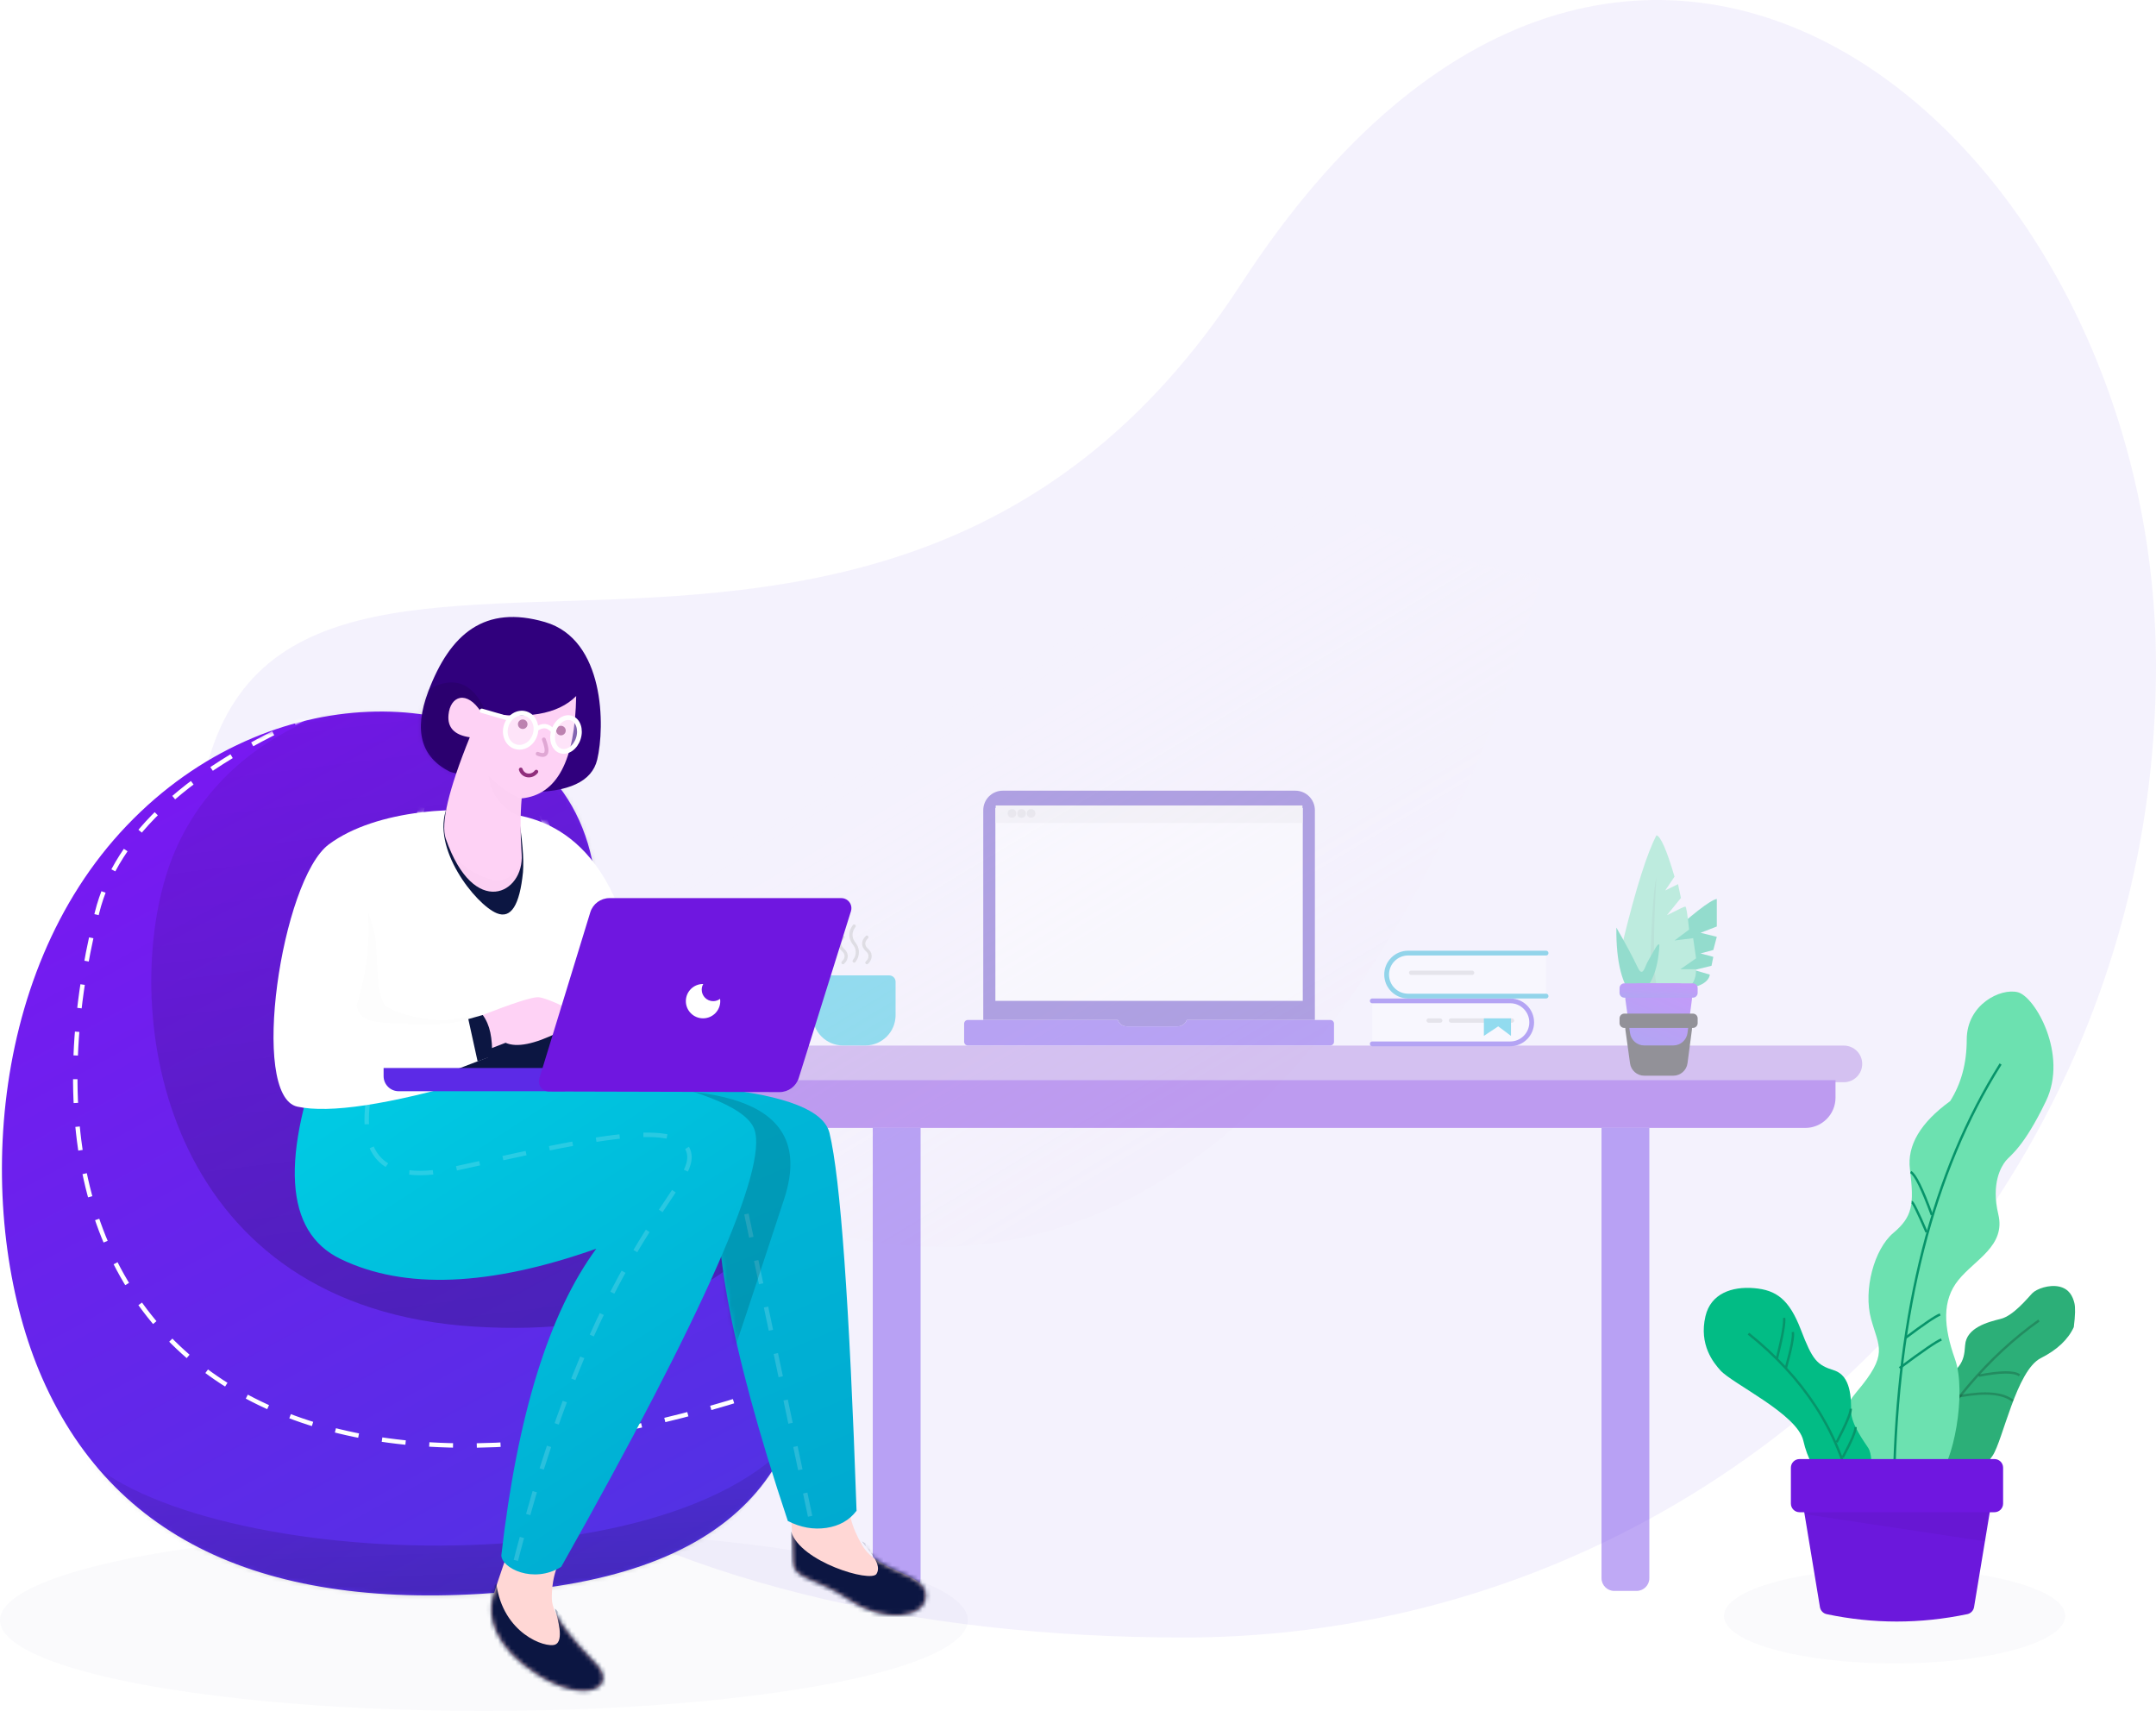 <?xml version="1.0" encoding="UTF-8"?>
<svg width="499px" height="396px" viewBox="0 0 499 396" version="1.1" xmlns="http://www.w3.org/2000/svg" xmlns:xlink="http://www.w3.org/1999/xlink">
    <!-- Generator: Sketch 52.2 (67145) - http://www.bohemiancoding.com/sketch -->
    <title>img_good_company</title>
    <desc>Created with Sketch.</desc>
    <defs>
        <path d="M228.95,379 C353.242,379 454,278.332 454,154.151 C454,29.97 331.422,-71.531 242.309,65.613 C153.197,202.757 0,78.576 0,202.757 C0,326.938 104.658,379 228.95,379 Z" id="path-1"></path>
        <linearGradient x1="27.755%" y1="28.837%" x2="-36.947%" y2="171.826%" id="linearGradient-3">
            <stop stop-color="#FFFFFF" stop-opacity="0" offset="0%"></stop>
            <stop stop-color="#5818BE" offset="100%"></stop>
        </linearGradient>
        <linearGradient x1="83.33%" y1="-6.262%" x2="25.21%" y2="111.167%" id="linearGradient-4">
            <stop stop-color="#7F14F4" offset="0%"></stop>
            <stop stop-color="#4D35E2" offset="100%"></stop>
        </linearGradient>
        <path d="M3.538,0 L12.352,0 C14.185,-3.36596913e-16 15.67,1.485 15.67,3.318 C15.67,3.463 15.661,3.607 15.642,3.751 L14.623,11.488 C14.405,13.139 12.998,14.373 11.333,14.373 L4.605,14.373 C2.948,14.373 1.545,13.15 1.319,11.509 L0.251,3.771 C0.001,1.956 1.269,0.282 3.085,0.031 C3.235,0.01 3.386,4.71952301e-16 3.538,4.4408921e-16 Z" id="path-5"></path>
        <filter x="-168.3%" y="-132.2%" width="436.6%" height="461.8%" filterUnits="objectBoundingBox" id="filter-7">
            <feOffset dx="0" dy="7" in="SourceAlpha" result="shadowOffsetOuter1"></feOffset>
            <feGaussianBlur stdDeviation="7.5" in="shadowOffsetOuter1" result="shadowBlurOuter1"></feGaussianBlur>
            <feColorMatrix values="0 0 0 0 0   0 0 0 0 0   0 0 0 0 0  0 0 0 0.09 0" type="matrix" in="shadowBlurOuter1"></feColorMatrix>
        </filter>
        <path d="M1.844,34.274 L17.713,34.274 C18.323,34.274 18.819,34.769 18.819,35.38 L18.819,36.485 C18.819,37.096 18.323,37.591 17.713,37.591 L1.844,37.591 C1.233,37.591 0.738,37.096 0.738,36.485 L0.738,35.38 C0.738,34.769 1.233,34.274 1.844,34.274 Z" id="path-8"></path>
        <filter x="-143.8%" y="-572.8%" width="387.6%" height="1667.8%" filterUnits="objectBoundingBox" id="filter-9">
            <feOffset dx="0" dy="7" in="SourceAlpha" result="shadowOffsetOuter1"></feOffset>
            <feGaussianBlur stdDeviation="7.5" in="shadowOffsetOuter1" result="shadowBlurOuter1"></feGaussianBlur>
            <feColorMatrix values="0 0 0 0 0   0 0 0 0 0   0 0 0 0 0  0 0 0 0.09 0" type="matrix" in="shadowBlurOuter1"></feColorMatrix>
        </filter>
        <path d="M0.996,0.377 L47.114,0.377 L41.89,31.959 C41.756,32.774 41.133,33.422 40.325,33.591 C34.852,34.73 29.41,35.3 24,35.3 C18.594,35.3 13.188,34.731 7.782,33.593 L7.782,33.593 C6.975,33.423 6.355,32.776 6.221,31.962 L0.996,0.377 Z" id="path-10"></path>
        <path d="M57.993,88.671 C22.692,97.31 3.826,109.584 1.396,125.493 C-5.09,167.956 10.135,197.572 65.986,203.375 C121.836,209.177 160.173,194.035 177.609,154.252 C192.808,119.575 191.468,61.377 158.002,26.367 C124.536,-8.644 75.774,-5.77 57.993,17.362 C46.14,32.784 46.14,56.553 57.993,88.671 Z" id="path-12"></path>
        <linearGradient x1="94.634%" y1="-37.639%" x2="75.737%" y2="100%" id="linearGradient-14">
            <stop stop-color="#000000" stop-opacity="0" offset="0%"></stop>
            <stop stop-color="#000000" stop-opacity="0.01" offset="8.734%"></stop>
            <stop stop-color="#000000" stop-opacity="0.2" offset="100%"></stop>
        </linearGradient>
        <path d="M34.925,36.644 C41.7,33.273 43.393,27.087 40.006,18.085 C34.925,4.582 26.875,-2.071 12.973,1.973 C-0.929,6.017 -0.929,26.239 0.893,33.831 C2.107,38.893 7.501,41.401 17.073,41.357 L34.925,36.644 Z" id="path-15"></path>
        <path d="M18.337,0.331 C18.939,3.662 17.975,7.494 15.444,11.826 C11.647,18.324 0.705,18.127 0.705,23.444 C0.705,28.762 10.392,29.92 18.337,24.553 C26.282,19.187 31.468,19.816 31.468,15.556 C31.468,12.716 31.684,8.182 32.117,1.955 L18.337,0.331 Z" id="path-17"></path>
        <linearGradient x1="146.07%" y1="-170.101%" x2="19.429%" y2="130.746%" id="linearGradient-19">
            <stop stop-color="#00D3E9" offset="0%"></stop>
            <stop stop-color="#00A7CE" offset="100%"></stop>
        </linearGradient>
        <path d="M103.61,1.669 C41.59,-2.016 9.317,1.351 6.79,11.773 C4.264,22.195 2.178,51.336 0.532,99.196 C2.196,101.393 4.523,102.714 7.514,103.159 C10.504,103.604 13.478,103.072 16.435,101.563 C30.018,60.871 35.039,32.997 31.497,17.943 L103.61,1.669 Z" id="path-20"></path>
        <path d="M10.813,3.479 C11.652,5.598 12.072,8.04 12.072,10.804 C12.072,14.95 7.207,20.36 1.913,25.855 C-3.381,31.35 4.021,35.494 14.966,28.802 C25.91,22.11 26.853,14.542 25.772,10.804 C25.051,8.312 23.871,4.779 22.232,0.205 L10.813,3.479 Z" id="path-22"></path>
        <linearGradient x1="100%" y1="-19.584%" x2="21.82%" y2="116.055%" id="linearGradient-24">
            <stop stop-color="#00D3E9" offset="0%"></stop>
            <stop stop-color="#00A7CE" offset="100%"></stop>
        </linearGradient>
        <path d="M99.466,0.13 C110.403,28.235 109.366,45.431 96.355,51.717 C81.578,58.856 61.851,58.063 37.175,49.336 C48.117,64.21 55.441,87.858 59.148,120.281 C59.148,123.203 51.807,127.006 45.287,122.965 C12.273,64.362 -2.624,30.604 0.594,21.692 C3.813,12.779 36.77,5.591 99.466,0.13 Z" id="path-25"></path>
        <path d="M40.487,62.837 C60.246,68.558 73.846,70.612 81.286,68.999 C92.447,66.579 84.983,16.456 73.994,8.291 C63.004,0.126 42.798,-1.017 30.144,1.557 C20.603,3.498 1.874,11.123 0.905,58.603 L40.487,62.837 Z" id="path-27"></path>
        <path d="M1.669,1.397 C0.665,7.396 0.283,11.968 0.521,15.113 C1.287,22.783 3.308,25.947 6.586,24.604 C11.503,22.589 21.96,9.402 18.08,0.064 L1.669,1.397 Z" id="path-29"></path>
        <path d="M0.007,0.371 C0.257,15.348 4.463,23.242 12.623,24.053 C12.951,27.811 12.951,32.13 12.623,37.01 C12.014,46.058 23.634,52.164 30.193,33.385 C31.409,29.903 29.557,22.077 24.634,9.909 C28.191,9.399 29.833,7.67 29.56,4.722 C29.151,0.299 25.315,-1.095 21.995,4.099 C11.574,5.88 4.244,4.638 0.007,0.371 Z" id="path-31"></path>
        <path d="M2.352,0.011 L56.01,0.011 C58.056,0.011 59.863,1.346 60.463,3.302 L72.257,41.754 C72.634,42.983 71.943,44.286 70.714,44.663 C70.494,44.73 70.266,44.765 70.037,44.765 L16.673,44.906 C14.632,44.911 12.826,43.588 12.216,41.64 L0.13,3.035 C-0.254,1.808 0.429,0.501 1.657,0.117 C1.882,0.047 2.116,0.011 2.352,0.011 Z" id="path-33"></path>
    </defs>
    <g id="Page-1" stroke="none" stroke-width="1" fill="none" fill-rule="evenodd">
        <g id="01---Landing-Page" transform="translate(-756, -3101)">
            <g id="section---illustration" transform="translate(169, 3081)">
                <g id="section" transform="translate(4, 0)">
                    <g id="Illustration/img_good_company" transform="translate(583, 20)">
                        <g id="Group-37" opacity="0.5" transform="translate(272, 189.5) scale(-1, 1) translate(-272, -189.5) translate(45, 0)">
                            <mask id="mask-2" fill="white">
                                <use xlink:href="#path-1"></use>
                            </mask>
                            <use id="Oval-9" fill="#EAE5FB" transform="translate(227, 189.5) scale(-1, 1) translate(-227, -189.5) " xlink:href="#path-1"></use>
                            <path d="M376.528,138.042 C431.068,278.411 191.083,416.525 129.057,76.836 C123.358,45.627 118.237,20.522 113.353,-3.438 C112.783,-6.23 135.452,-10.703 176.027,14.107 C204.128,31.291 218.405,81.805 264.185,109.923 C294.706,128.669 332.153,138.042 376.528,138.042 Z" id="Path-17" fill="url(#linearGradient-3)" mask="url(#mask-2)"></path>
                        </g>
                        <g id="Group-67" opacity="0.4" transform="translate(163, 183)">
                            <path d="M4.238,59 L263.762,59 C266.102,59 268,60.898 268,63.238 L268,63.238 C268,65.579 266.102,67.476 263.762,67.476 L4.238,67.476 C1.898,67.476 2.86652399e-16,65.579 0,63.238 L0,63.238 C-2.86652399e-16,60.898 1.898,59 4.238,59 Z" id="Rectangle-22" fill="#A477DF" fill-rule="nonzero"></path>
                            <g id="macbook" transform="translate(60.146, 0)" fill-rule="nonzero">
                                <path d="M35.561,53.07 C35.868,53.925 36.679,54.544 37.637,54.544 L49.445,54.544 C50.403,54.544 51.216,53.925 51.522,53.07 L81.178,53.07 L81.178,4.521 C81.178,2.024 79.152,0 76.651,0 L8.955,0 C6.454,0 4.428,2.024 4.428,4.521 L4.428,53.07 L35.561,53.07 Z" id="Shape" fill="#4625B8"></path>
                                <polygon id="Rectangle-path" fill="#FFFFFF" points="7.231 4 78.375 4 78.375 48.647 7.231 48.647"></polygon>
                                <path d="M51.522,53.07 C51.215,53.925 50.403,54.544 49.445,54.544 L37.637,54.544 C36.679,54.544 35.866,53.925 35.561,53.07 L0.853,53.07 C0.382,53.07 0,53.451 0,53.922 L0,58.114 C0,58.584 0.382,58.966 0.853,58.966 L84.753,58.966 C85.224,58.966 85.606,58.584 85.606,58.114 L85.606,53.922 C85.606,53.451 85.224,53.07 84.753,53.07 L51.522,53.07 Z" id="Shape" fill="#5C2BE7"></path>
                            </g>
                            <g id="pot" transform="translate(211.101, 10.319)">
                                <path d="M10.497,24.695 C17.46,18.329 21.709,15.011 23.247,14.742 L23.247,21.116 L19.489,22.574 L23.247,23.502 L22.441,26.551 L19.489,27.347 L22.441,28.142 L22.022,30.213 L18.012,31.191 L21.636,32.251 C21.368,34.019 19.265,35.168 15.328,35.698 C11.392,36.228 9.781,32.561 10.497,24.695 Z" id="Path-23" fill="#02BC85"></path>
                                <path d="M14.946,36.066 C17.282,35.445 18.45,33.759 18.45,31.008 L14.811,31.008 L18.45,28.48 C18,25.375 17.776,23.822 17.776,23.822 C17.776,23.822 16.339,23.999 13.464,24.354 L16.833,21.826 C16.473,18.277 16.181,16.502 15.957,16.502 C15.732,16.502 14.317,17.168 11.712,18.499 L14.946,14.506 L14.272,11.312 L11.308,12.776 L13.464,9.582 C11.667,3.46 10.275,0.266 9.287,0 C7.131,4.081 4.571,12.155 1.606,24.221 C0.708,28.924 1.022,32.029 2.549,33.537 C4.076,35.045 5.199,36.642 5.918,38.328 L14.946,36.066 Z" id="Path-22" fill="#6CE1B0"></path>
                                <path d="M7.749,34.996 C8.025,21.281 8.531,12.809 9.267,9.582 C8.531,22.67 8.531,30.962 9.267,34.459 C10.003,37.955 9.497,38.134 7.749,34.996 Z" id="Path-25" fill="#000000" opacity="0.1"></path>
                                <path d="M0,25.356 C0.269,31.459 2.153,35.66 5.652,37.96 C8.613,34.952 10.049,29.424 9.959,21.375 C7.927,24.876 6.267,27.972 4.979,30.662 C3.866,32.989 3.332,30.404 2.794,29.409 C2.074,28.078 1.212,26.63 0.942,26.152 C0.493,25.356 0.179,25.09 0,25.356 Z" id="Path-24" fill="#02BC85" transform="translate(4.981, 29.667) scale(-1, 1) translate(-4.981, -29.667) "></path>
                                <g id="Oval-7" transform="translate(1.845, 34.274)">
                                    <mask id="mask-6" fill="white">
                                        <use xlink:href="#path-5"></use>
                                    </mask>
                                    <g id="Mask">
                                        <use fill="black" fill-opacity="1" filter="url(#filter-7)" xlink:href="#path-5"></use>
                                        <use fill="url(#linearGradient-4)" fill-rule="evenodd" xlink:href="#path-5"></use>
                                    </g>
                                </g>
                                <g id="Rectangle">
                                    <use fill="black" fill-opacity="1" filter="url(#filter-9)" xlink:href="#path-8"></use>
                                    <use fill="url(#linearGradient-4)" fill-rule="evenodd" xlink:href="#path-8"></use>
                                </g>
                            </g>
                            <g id="Group-62" transform="translate(154.608, 37.591)" fill-rule="nonzero">
                                <path d="M0,11.056 L31.924,11.056 C34.672,11.056 36.899,13.284 36.899,16.031 L36.899,16.031 C36.899,18.779 34.672,21.007 31.924,21.007 L0,21.007" id="Rectangle-24" stroke="#552FE5" stroke-width="1.106" fill="#FFFFFF" stroke-linecap="round" stroke-linejoin="round"></path>
                                <rect id="Rectangle-25" fill="#CFCFCF" x="17.712" y="15.11" width="15.129" height="1" rx="0.5"></rect>
                                <path d="M3.321,0 L35.245,0 C37.993,-5.04757485e-16 40.22,2.228 40.22,4.975 L40.22,4.975 C40.22,7.723 37.993,9.951 35.245,9.951 L3.321,9.951" id="Rectangle-24-Copy" stroke="#01A7CE" stroke-width="1.106" fill="#FFFFFF" stroke-linecap="round" stroke-linejoin="round" transform="translate(21.771, 4.975) scale(-1, 1) translate(-21.771, -4.975) "></path>
                                <rect id="Rectangle-25-Copy-2" fill="#CFCFCF" x="8.487" y="4.054" width="15.129" height="1" rx="0.5"></rect>
                                <rect id="Rectangle-25-Copy" fill="#CFCFCF" x="12.546" y="15.11" width="3.69" height="1" rx="0.5"></rect>
                                <polygon id="Rectangle-26" fill="#00B9D9" points="25.829 15.11 32.102 15.11 32.102 19.164 29.15 16.953 25.829 19.164"></polygon>
                            </g>
                            <path d="M6,67 L261.823,67 L261.823,71.052 C261.823,74.92 258.687,78.056 254.819,78.056 L13.004,78.056 C9.136,78.056 6,74.92 6,71.052 L6,67 Z" id="Rectangle-22-Copy" fill="#6B18DC" fill-rule="nonzero"></path>
                            <g id="Group-63" transform="translate(39, 78)" fill="#5F27E5" fill-rule="nonzero">
                                <path d="M179.736,0 L179.736,104.265 C179.736,105.893 178.416,107.214 176.787,107.214 L171.616,107.214 C169.987,107.214 168.667,105.893 168.667,104.265 L168.667,0 L179.736,0 Z" id="Rectangle-22-Copy-3"></path>
                                <path d="M11.07,0 L11.07,104.265 C11.07,105.893 9.749,107.214 8.121,107.214 L2.949,107.214 C1.32,107.214 7.71180848e-15,105.893 -4.4408921e-16,104.265 L0,0 L11.07,0 Z" id="Rectangle-22-Copy-4"></path>
                            </g>
                            <g id="Group-61" transform="translate(21.402, 42.751)" fill-rule="nonzero">
                                <ellipse id="Oval-16" stroke="#0096B0" stroke-width="2.212" cx="3.69" cy="7.002" rx="3.69" ry="3.685"></ellipse>
                                <path d="M5.164,0 L21.403,-2.22044605e-16 C22.217,1.798293e-15 22.878,0.66 22.878,1.475 L22.878,9.212 C22.878,13.08 19.742,16.216 15.873,16.216 L10.694,16.216 C6.826,16.216 3.69,13.08 3.69,9.212 L3.69,1.475 C3.69,0.66 4.35,1.49598628e-16 5.164,0 Z" id="Rectangle-23" fill="#00B9D9"></path>
                            </g>
                            <g id="Group-66" transform="translate(31.364, 31.326)" fill-rule="nonzero" stroke="#BDBDBD" stroke-linecap="round" stroke-linejoin="round" stroke-width="0.737">
                                <path d="M0.738,2.58 C0.246,3.071 0,3.563 0,4.054 C0,4.791 0.492,5.301 0.738,5.528 C0.984,5.755 1.476,6.208 1.476,7.002 C1.476,7.531 1.23,8.023 0.738,8.476" id="Path-57"></path>
                                <path d="M6.273,2.58 C5.781,3.071 5.535,3.563 5.535,4.054 C5.535,4.791 6.027,5.301 6.273,5.528 C6.519,5.755 7.011,6.208 7.011,7.002 C7.011,7.531 6.765,8.023 6.273,8.476" id="Path-57-Copy-2"></path>
                                <path d="M3.321,0 C2.829,0.676 2.583,1.351 2.583,2.027 C2.583,3.04 3.075,3.742 3.321,4.054 C3.567,4.366 4.059,4.989 4.059,6.081 C4.059,6.809 3.813,7.484 3.321,8.108" id="Path-57-Copy"></path>
                            </g>
                            <rect id="Rectangle-27" fill="#F0F0F0" fill-rule="nonzero" x="67.45" y="3.422" width="70.998" height="4.054"></rect>
                            <ellipse id="Oval-17" fill="#D8D8D8" fill-rule="nonzero" cx="71.216" cy="5.265" rx="1" ry="1"></ellipse>
                            <ellipse id="Oval-17-Copy" fill="#D8D8D8" fill-rule="nonzero" cx="73.429" cy="5.265" rx="1" ry="1"></ellipse>
                            <ellipse id="Oval-17-Copy-2" fill="#D8D8D8" fill-rule="nonzero" cx="75.643" cy="5.265" rx="1" ry="1"></ellipse>
                        </g>
                        <ellipse id="Oval-13" fill="#1C036C" opacity="0.02" cx="438.5" cy="374" rx="39.5" ry="11"></ellipse>
                        <g id="Group-54" transform="translate(394, 229)">
                            <g id="Group-51-Copy" transform="translate(67.221, 91.586) rotate(-104) translate(-67.221, -91.586) translate(47.221, 68.086)">
                                <path d="M28.486,44.942 C26.016,42.956 24.312,39.907 23.375,35.793 C21.97,29.623 6.977,22.638 4.175,19.517 C2.61,17.773 -0.828,13.625 0.723,6.992 C1.943,1.771 6.796,0.059 11.971,0.49 C17.147,0.92 20.121,3.105 22.817,10.143 C25.513,17.181 26.53,18.269 30.484,19.517 C34.437,20.764 34.437,26.058 34.437,29.031 C34.437,32.004 37.605,36.232 38.4,37.472 C39.195,38.712 39.474,41.831 38.4,43.957 C37.326,46.082 35.435,46.426 33.875,46.426 C32.835,46.426 31.039,45.931 28.486,44.942 Z" id="Path-22" fill="#2CAF78"></path>
                                <path d="M5.588,0.7 C17.875,11.841 26.656,24.103 31.932,37.486" id="Path-25" stroke-opacity="0.2" stroke="#000000" stroke-width="0.55"></path>
                                <path d="M18.64,15.324 C18.999,21.277 18.142,25.283 16.068,27.342" id="Path-46" stroke-opacity="0.2" stroke="#000000" stroke-width="0.55" transform="translate(17.394, 21.333) rotate(7) translate(-17.394, -21.333) "></path>
                                <path d="M22.336,20.809 C22.695,25.96 22.336,29.08 21.261,30.168" id="Path-47" stroke-opacity="0.2" stroke="#000000" stroke-width="0.55" transform="translate(21.865, 25.488) rotate(7) translate(-21.865, -25.488) "></path>
                            </g>
                            <g id="Group-52" transform="translate(31.434, 0)">
                                <path d="M4.248,114.541 C-0.756,106.194 -0.756,99.074 4.248,93.181 C11.755,84.341 9.429,82.924 7.614,76.251 C5.8,69.577 8.31,60.131 12.761,56.375 C17.211,52.619 17.624,49.866 16.611,41.612 C15.935,36.109 19.039,30.856 25.923,25.852 C28.481,21.82 29.76,17.078 29.76,11.626 C29.76,3.448 37.63,-0.378 41.604,0.654 C45.577,1.687 53.278,15.08 48.095,25.852 C42.913,36.623 39.834,38.387 38.807,39.657 C37.779,40.928 35.341,44.826 37.074,52.082 C38.807,59.338 31.667,62.53 27.841,67.251 C24.016,71.973 24.357,78.028 27.059,85.605 C29.76,93.181 26.75,110.144 22.627,113.375 C19.878,115.528 13.752,115.917 4.248,114.541 Z" id="Path-26" fill="#6CE1B0"></path>
                                <path d="M12.927,114.128 C13.679,74.525 21.903,42.237 37.597,17.262" id="Path-27" stroke="#07946A" stroke-width="0.55"></path>
                                <path d="M15.615,80.634 C19.844,77.452 22.508,75.651 23.608,75.23" id="Path-42" stroke="#07946A" stroke-width="0.55"></path>
                                <path d="M14.218,87.638 C19.568,83.649 22.793,81.444 23.893,81.024" id="Path-42-Copy" stroke="#07946A" stroke-width="0.55"></path>
                                <path d="M20.461,56.17 C18.455,51.52 17.308,49.195 17.021,49.195" id="Path-43" stroke="#07946A" stroke-width="0.55"></path>
                                <path d="M21.692,52.206 C19.474,46.138 17.838,42.821 16.783,42.253" id="Path-45" stroke="#07946A" stroke-width="0.55"></path>
                            </g>
                            <g id="Group-51" transform="translate(0, 68.647)">
                                <path d="M28.486,44.942 C26.016,42.956 24.312,39.907 23.375,35.793 C21.97,29.623 6.977,22.638 4.175,19.517 C2.61,17.773 -0.828,13.625 0.723,6.992 C1.943,1.771 6.796,0.059 11.971,0.49 C17.147,0.92 20.121,3.105 22.817,10.143 C25.513,17.181 26.53,18.269 30.484,19.517 C34.437,20.764 34.437,26.058 34.437,29.031 C34.437,32.004 37.605,36.232 38.4,37.472 C39.195,38.712 39.474,41.831 38.4,43.957 C37.326,46.082 35.435,46.426 33.875,46.426 C32.835,46.426 31.039,45.931 28.486,44.942 Z" id="Path-22" fill="#02BC85"></path>
                                <path d="M10.672,11.02 C23.381,21.161 31.33,33.36 34.517,47.616" id="Path-25" stroke="#07946A" stroke-width="0.55"></path>
                                <path d="M19.357,18.915 C20.624,14.386 21.152,11.627 20.941,10.637" id="Path-26-Copy" stroke="#07946A" stroke-width="0.55"></path>
                                <path d="M17.261,16.813 C18.575,11.512 19.127,8.367 18.916,7.377" id="Path-26-Copy-2" stroke="#07946A" stroke-width="0.55"></path>
                                <path d="M33.247,39.908 C34.432,35.904 34.919,33.407 34.708,32.417" id="Path-26-Copy-4" stroke="#07946A" stroke-width="0.55" transform="translate(34.001, 36.162) rotate(12) translate(-34.001, -36.162) "></path>
                                <path d="M31.93,36.427 C33.197,31.898 33.725,29.139 33.514,28.149" id="Path-26-Copy-5" stroke="#07946A" stroke-width="0.55" transform="translate(32.745, 32.288) rotate(12) translate(-32.745, -32.288) "></path>
                            </g>
                            <g id="Group-55" transform="translate(21, 111)">
                                <mask id="mask-11" fill="white">
                                    <use xlink:href="#path-10"></use>
                                </mask>
                                <use id="Rectangle-20" fill="#6B18DC" xlink:href="#path-10"></use>
                                <polygon id="Path-48" fill="#000000" opacity="0.2" mask="url(#mask-11)" points="0.5 10.12 45.063 16.838 46.618 9"></polygon>
                            </g>
                            <path d="M22.496,108.696 L67.614,108.696 C68.719,108.696 69.614,109.591 69.614,110.696 L69.614,119 C69.614,120.105 68.719,121 67.614,121 L22.496,121 C21.392,121 20.496,120.105 20.496,119 L20.496,110.696 C20.496,109.591 21.392,108.696 22.496,108.696 Z" id="Rectangle-20-Copy" fill="#6F17E0" transform="translate(45.055, 114.848) scale(1, -1) translate(-45.055, -114.848) "></path>
                        </g>
                        <ellipse id="Oval-10" fill="#1C036C" opacity="0.02" cx="112" cy="375" rx="112" ry="21"></ellipse>
                        <g id="Group-64" transform="translate(107.5, 267.5) scale(-1, 1) translate(-107.5, -267.5) translate(0, 142)">
                            <g id="Group-3" transform="translate(27.633, 22.685)">
                                <g id="Group-8">
                                    <mask id="mask-13" fill="white">
                                        <use xlink:href="#path-12"></use>
                                    </mask>
                                    <use id="Path-10" fill="url(#linearGradient-4)" xlink:href="#path-12"></use>
                                    <path d="M114.165,0.368 C143.521,13.048 160.44,28.453 164.922,46.581 C189.7,146.791 120.835,197.396 2.58,154.614" id="Path-247" stroke="#FFFFFF" stroke-width="1.029" stroke-dasharray="5.5" mask="url(#mask-13)"></path>
                                    <path d="M77.504,-0.969 C99.942,-8.432 138.731,3.952 149.038,38.298 C159.345,72.644 148.301,137.964 77.504,142.359 C6.707,146.755 -11.698,99.433 8.461,70.239 C19.295,54.551 20.557,54.467 37.634,30.634 C54.71,6.802 52.833,-4.291 77.504,-0.969 Z" id="Path-19" fill="url(#linearGradient-14)" mask="url(#mask-13)"></path>
                                    <path d="M171.821,167.67 C153.91,197.418 34.41,205.34 3.301,167.67 C21.771,200.05 50.073,214.461 88.207,210.901 C145.408,205.562 157.452,191.906 171.821,167.67 Z" id="Path-40" fill="url(#linearGradient-14)" fill-rule="nonzero" mask="url(#mask-13)"></path>
                                </g>
                            </g>
                            <g id="Group-44" transform="translate(75.889, 0)">
                                <mask id="mask-16" fill="white">
                                    <use xlink:href="#path-15"></use>
                                </mask>
                                <use id="Path-159" fill="#30007D" fill-rule="nonzero" xlink:href="#path-15"></use>
                                <path d="M26.857,22.301 C29.784,15.939 34.118,14.348 39.86,17.529 C48.473,22.301 48.615,31.048 46.218,39.199 C44.621,44.632 42.501,48.832 39.86,51.798 L29.752,51.798 L26.857,22.301 Z" id="Path-60" fill-opacity="0.3" fill="#000000" fill-rule="nonzero" opacity="0.6" mask="url(#mask-16)"></path>
                            </g>
                            <g id="Group-70" transform="translate(0, 203.83)">
                                <mask id="mask-18" fill="white">
                                    <use xlink:href="#path-17"></use>
                                </mask>
                                <use id="Path-163" fill="#FFD7D5" fill-rule="nonzero" xlink:href="#path-17"></use>
                                <path d="M15.512,10.924 C13.42,13.605 10.845,16.354 12.132,18.446 C13.42,20.539 29.849,15.633 31.881,8.631 L31.881,19.108 L22.381,23.099 C18.721,27.419 13.606,29.579 7.035,29.579 C-2.823,29.579 -3.382,22.347 -0.148,19.852 C2.008,18.189 7.228,15.213 15.512,10.924 Z" id="Path-44" fill="#0C1642" fill-rule="nonzero" mask="url(#mask-18)"></path>
                            </g>
                            <g id="Group-41" transform="translate(16.222, 108.466)">
                                <mask id="mask-21" fill="white">
                                    <use xlink:href="#path-20"></use>
                                </mask>
                                <use id="Path-161" fill="url(#linearGradient-19)" fill-rule="nonzero" xlink:href="#path-20"></use>
                                <path d="M28.289,19.747 L10.135,105.891" id="Path-72" stroke="#FFFFFF" stroke-width="1.029" opacity="0.4" stroke-dasharray="5.5" fill-rule="nonzero" mask="url(#mask-21)"></path>
                                <path d="M55.946,1.616 C40.565,1.616 8.734,0.887 17.271,26.978 C22.962,44.372 28.32,60.538 33.343,75.475 C58.666,26.236 66.2,1.616 55.946,1.616 Z" id="Path-70" fill-opacity="0.3" fill="#000000" fill-rule="nonzero" opacity="0.7" mask="url(#mask-21)"></path>
                            </g>
                            <g id="Group-71" transform="translate(75.213, 217.085)">
                                <mask id="mask-23" fill="white">
                                    <use xlink:href="#path-22"></use>
                                </mask>
                                <use id="Path-162" fill="#FFD7D5" fill-rule="nonzero" xlink:href="#path-22"></use>
                                <path d="M11.337,13.233 C10.765,15.36 9.113,20.753 11.337,21.565 C13.562,22.378 23.377,19.034 24.917,7.407 C27.668,10.022 27.952,14.078 25.769,19.576 C22.495,27.822 8.41,35.504 0.858,32.84 C-4.177,31.064 -0.684,24.528 11.337,13.233 Z" id="Path-82" fill="#0C1642" fill-rule="nonzero" mask="url(#mask-23)"></path>
                            </g>
                            <g id="Group-50" transform="translate(39.818, 97.674)">
                                <mask id="mask-26" fill="white">
                                    <use xlink:href="#path-25"></use>
                                </mask>
                                <use id="Path-160" fill="url(#linearGradient-24)" fill-rule="nonzero" xlink:href="#path-25"></use>
                                <path d="M87.342,4.388 C94.499,26.113 88.749,34.936 70.091,30.856 C42.105,24.737 17.659,18.673 15.717,27.162 C13.775,35.651 37.909,47.73 57.012,126.404" id="Path-71" stroke="#FFFFFF" stroke-width="1.029" opacity="0.4" stroke-dasharray="5.5" fill-rule="nonzero" mask="url(#mask-26)"></path>
                            </g>
                            <g id="Group-46" transform="translate(64.889, 44.759)">
                                <g id="Group-48" transform="translate(0, 0.373)">
                                    <mask id="mask-28" fill="white">
                                        <use xlink:href="#path-27"></use>
                                    </mask>
                                    <use id="Path-157" fill="#FFFFFF" fill-rule="nonzero" xlink:href="#path-27"></use>
                                    <path d="M67.548,45.55 C65.284,38.22 64.409,31.055 64.922,24.057 C63.86,26.936 63.267,29.198 63.142,30.843 C62.661,37.22 62.972,43.127 60.939,45.55 C59.884,46.807 53.835,48.849 47.963,49.003 C44.077,49.106 39.901,47.294 38.617,47.786 C38.258,47.923 40.318,48.532 44.693,49.444 C45.773,49.669 47.719,49.835 50.53,49.941 C58.498,49.861 63.247,49.527 64.778,48.941 C66.408,48.316 67.331,47.186 67.548,45.55 Z" id="Path-67" fill="#000000" fill-rule="nonzero" opacity="0.1" mask="url(#mask-28)"></path>
                                    <path d="M25.349,-0.316 C17.253,18.411 19.343,35.033 31.621,49.55 C50.946,40.31 57.926,23.688 52.562,-0.316" id="Path-79" stroke="#FFFFFF" stroke-width="1.47" fill-rule="nonzero" mask="url(#mask-28)"></path>
                                    <polygon id="Path-164" fill="#0C1642" fill-rule="nonzero" mask="url(#mask-28)" points="37.582 55.812 37.225 57.609 45.033 60.599 18.478 60.599 16.969 50.077 27.999 50.077"></polygon>
                                </g>
                                <g id="Group-47" transform="translate(28.546, 0)">
                                    <mask id="mask-30" fill="white">
                                        <use xlink:href="#path-29"></use>
                                    </mask>
                                    <use id="Path-62" fill="#0C1642" fill-rule="nonzero" xlink:href="#path-29"></use>
                                </g>
                            </g>
                            <g id="Group-45" transform="translate(81.637, 18.729)">
                                <mask id="mask-32" fill="white">
                                    <use xlink:href="#path-31"></use>
                                </mask>
                                <use id="Path-153" fill="#FED2F5" fill-rule="nonzero" xlink:href="#path-31"></use>
                                <path d="M12.379,7.992 C12.99,7.992 13.485,7.498 13.485,6.888 C13.485,6.278 12.99,5.783 12.379,5.783 C11.768,5.783 11.273,6.278 11.273,6.888 C11.273,7.498 11.768,7.992 12.379,7.992 Z" id="Oval-2" fill="#902E7C" fill-rule="nonzero" mask="url(#mask-32)"></path>
                                <path d="M3.53,9.465 C4.141,9.465 4.636,8.971 4.636,8.361 C4.636,7.75 4.141,7.256 3.53,7.256 C2.919,7.256 2.424,7.75 2.424,8.361 C2.424,8.971 2.919,9.465 3.53,9.465 Z" id="Oval-2" fill="#902E7C" fill-rule="nonzero" mask="url(#mask-32)"></path>
                                <path d="M12.177,24.141 C13.343,23.983 15.59,23.312 20.276,18.912 C19.578,23.423 17.064,26.576 12.733,28.369 L12.177,24.141 Z" id="Path-61" fill="#000000" fill-rule="nonzero" opacity="0.1" mask="url(#mask-32)"></path>
                                <path d="M12.454,37.301 C12.454,39.265 15.103,44.061 19.436,42.918 C23.769,41.774 32.729,37.301 29.979,26.698 C32.544,36.597 29.586,43.233 21.105,46.606 C12.624,49.979 9.74,46.877 12.454,37.301 Z" id="Path-63" fill="#000000" fill-rule="nonzero" opacity="0.1" mask="url(#mask-32)"></path>
                                <path d="M7.485,10.402 C6.321,13.482 6.8,14.59 8.92,13.727" id="Path-65" stroke="#E0A7D4" stroke-width="0.882" stroke-linecap="round" stroke-linejoin="round" fill-rule="nonzero" mask="url(#mask-32)"></path>
                                <path d="M9.339,18.409 C10.676,19.353 12.602,18.567 12.602,16.819" id="Path-66" stroke="#902E7C" stroke-width="0.882" stroke-linecap="round" stroke-linejoin="round" fill-rule="nonzero" mask="url(#mask-32)" transform="translate(10.97, 17.816) rotate(18) translate(-10.97, -17.816) "></path>
                            </g>
                            <path d="M104.196,93.267 C96.583,90.286 92.02,88.796 90.505,88.796 C88.233,88.796 78.354,93.78 78.354,95.071 C78.354,95.932 79.904,95.932 83.004,95.071 C81.091,98.681 80.613,100.685 81.569,101.081 C82.526,101.478 83.91,100.089 85.72,96.915 C91.351,99.692 95.44,100.502 97.985,99.345 L102.446,101.081 L104.196,93.267 Z" id="Path-158" fill="#FED2F5" fill-rule="nonzero"></path>
                            <path d="M101.106,102.423 L104.458,103.657 L106.612,93.862 L103.269,92.919 C102.429,94.068 101.845,95.421 101.517,96.979 C101.19,98.536 101.053,100.351 101.106,102.423 Z" id="Path-38" fill="#0C1642" fill-rule="nonzero"></path>
                            <g id="Group-43" transform="translate(17.918, 65.384)">
                                <path d="M66.316,39.796 L108.298,39.796 L108.298,41.685 C108.298,43.614 106.735,45.178 104.805,45.178 L66.316,45.178 L66.316,39.796 Z" id="Rectangle-4" fill="#5C2AE7"></path>
                                <g id="Group-16" transform="translate(0, 0.47)">
                                    <mask id="mask-34" fill="white">
                                        <use xlink:href="#path-33"></use>
                                    </mask>
                                    <use id="Path-6" fill="#6F17E0" fill-rule="nonzero" xlink:href="#path-33"></use>
                                    <path d="M30.416,23.325 C30.861,23.661 31.415,23.861 32.016,23.861 C33.483,23.861 34.671,22.674 34.671,21.209 C34.671,20.727 34.542,20.274 34.316,19.884 C34.331,19.884 34.347,19.884 34.362,19.884 C36.561,19.884 38.344,21.664 38.344,23.861 C38.344,26.057 36.561,27.837 34.362,27.837 C32.163,27.837 30.38,26.057 30.38,23.861 C30.38,23.679 30.392,23.5 30.416,23.325 Z" id="Combined-Shape" fill="#FFFFFF" mask="url(#mask-34)"></path>
                                </g>
                            </g>
                            <g id="Group-49" transform="translate(79, 22)" stroke="#FFFFFF">
                                <ellipse id="Oval-12" stroke-width="1.1" fill-opacity="0.4" fill="#FFFFFF" transform="translate(5, 6) rotate(-18) translate(-5, -6) " cx="5" cy="6" rx="3" ry="4"></ellipse>
                                <ellipse id="Oval-12-Copy" stroke-width="1.1" fill-opacity="0.4" fill="#FFFFFF" transform="translate(15.5, 5) rotate(-18) translate(-15.5, -5) " cx="15.5" cy="5" rx="3.5" ry="4"></ellipse>
                                <path d="M11.99,4.836 C10.44,3.692 9.11,3.816 7.999,5.21" id="Path-21"></path>
                                <path d="M18.142,2.34 L24.5,0.5" id="Path-24" stroke-linecap="round"></path>
                            </g>
                        </g>
                    </g>
                </g>
            </g>
        </g>
    </g>
</svg>